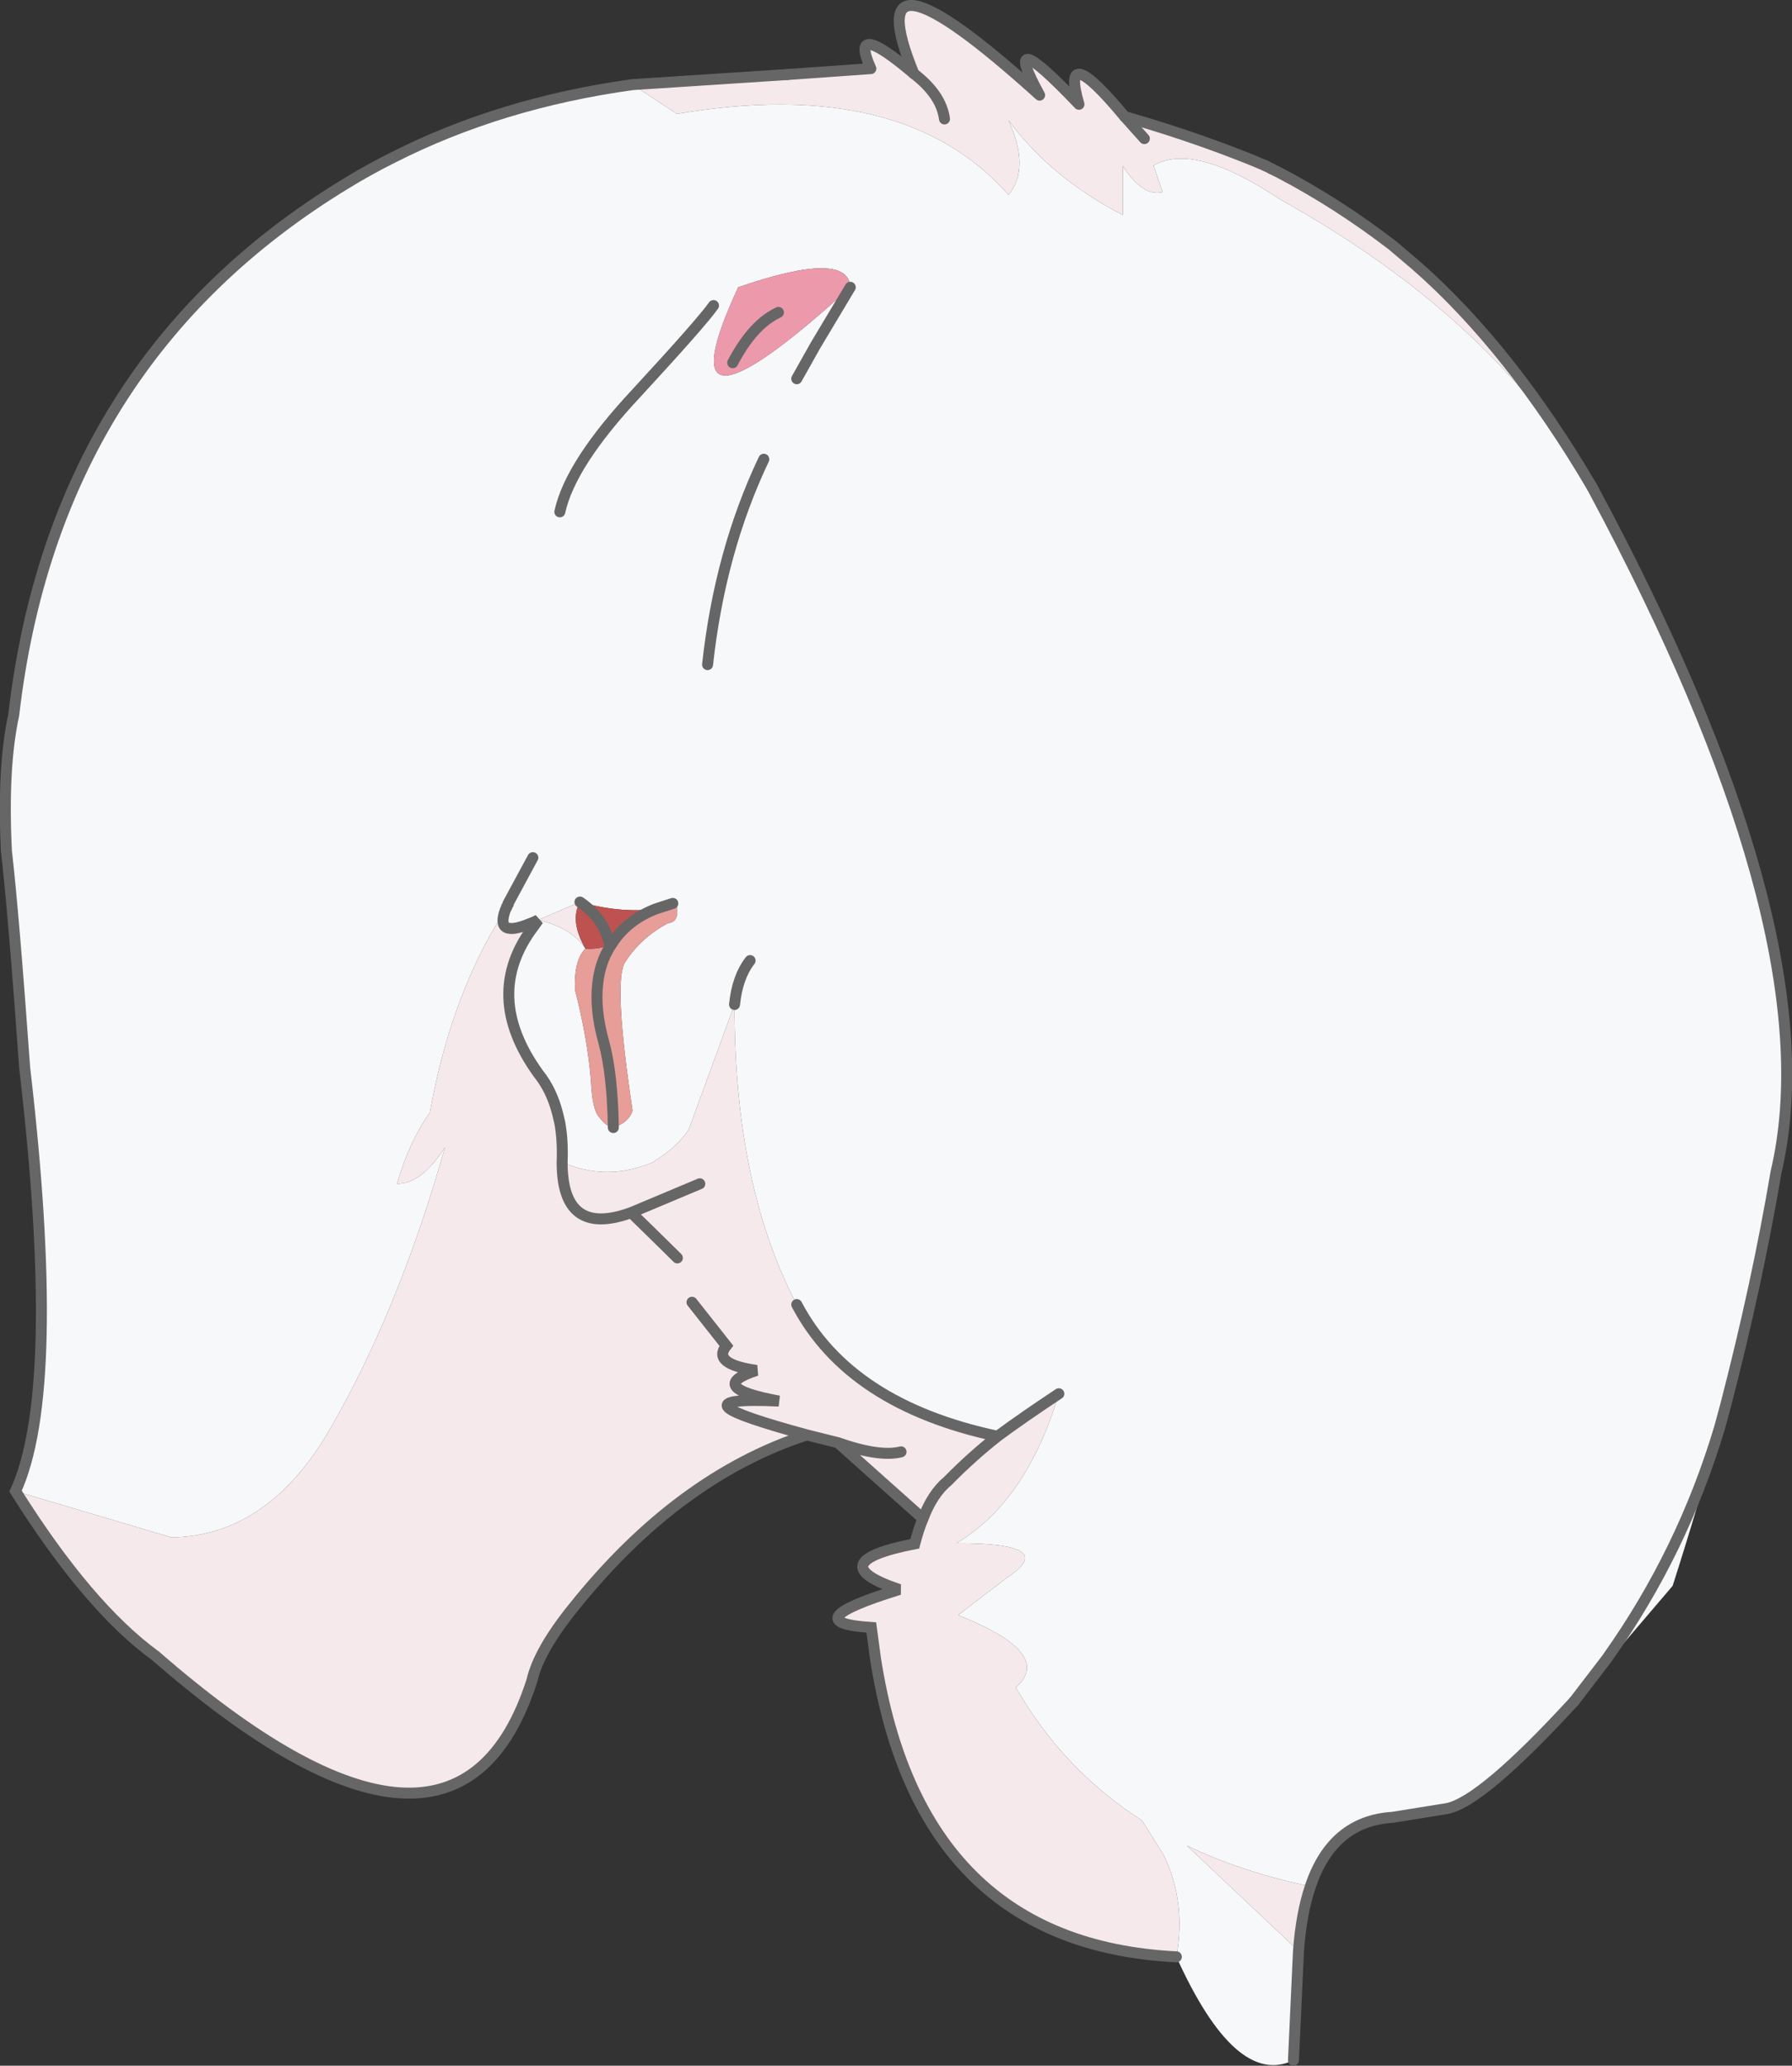 <?xml version="1.0" encoding="UTF-8" standalone="no"?>
<svg xmlns:xlink="http://www.w3.org/1999/xlink" height="225.8px" width="195.9px" xmlns="http://www.w3.org/2000/svg">
  <rect width="100%" height="100%" fill="#333333" stroke="none"/>
  <g transform="matrix(1.0, 0.0, 0.0, 1.0, 97.95, 107.0)">
    <path d="M54.25 -80.2 L56.9 -77.95 60.8 -73.85 Q66.15 -67.95 70.95 -61.3 60.55 -74.85 42.0 -85.2 32.55 -91.5 28.15 -88.9 L29.15 -86.0 Q27.0 -85.45 24.8 -88.85 L24.8 -83.5 Q16.95 -87.55 12.3 -93.85 14.7 -88.6 12.3 -85.7 0.8 -98.75 -23.95 -94.55 L-28.8 -97.75 -11.9 -98.85 -2.75 -99.5 Q-5.25 -105.05 1.95 -98.95 -4.6 -114.95 15.7 -96.6 11.15 -104.9 20.0 -95.6 17.9 -102.8 25.0 -94.25 31.85 -92.3 38.3 -89.75 39.3 -89.35 40.35 -88.9 L41.95 -88.1 Q48.25 -84.8 54.25 -80.2 M40.35 -88.9 Q40.35 -87.9 41.35 -87.9 L40.35 -88.9 M27.15 -91.85 L25.0 -94.25 27.15 -91.85 M45.3 99.2 Q44.3 102.15 44.0 106.25 L31.8 94.75 Q37.85 97.65 45.3 99.2 M30.65 106.9 Q2.6 105.5 -2.25 74.25 L-2.7 70.9 Q-11.3 70.35 0.35 66.75 -8.4 63.8 2.05 61.75 2.45 60.2 2.95 59.0 L-6.35 50.7 -9.75 49.85 Q-23.85 54.45 -35.25 68.7 -39.05 73.4 -39.8 76.7 -48.1 102.6 -80.95 74.0 -88.3 68.65 -96.25 56.0 L-79.2 61.05 Q-68.5 60.9 -61.7 48.9 -54.3 36.0 -49.3 18.4 -51.9 22.45 -54.55 22.4 -53.25 17.85 -50.95 14.6 -49.05 3.85 -44.5 -4.55 L-42.75 -7.55 -42.75 -7.6 -42.55 -7.85 -42.7 -7.55 Q-43.85 -4.45 -40.0 -6.05 -39.55 -6.2 -39.1 -6.45 L-39.6 -5.75 Q-45.3 1.75 -39.1 10.35 -37.65 12.15 -37.0 14.7 L-36.75 15.75 Q-36.4 17.7 -36.5 20.05 -36.5 28.3 -28.95 25.55 L-26.95 27.5 -28.95 25.55 Q-36.5 28.3 -36.5 20.05 -33.45 21.35 -30.4 21.05 -28.5 20.85 -26.6 20.05 L-25.2 19.1 Q-23.55 17.85 -22.65 16.45 L-21.5 13.3 -20.2 19.65 Q-19.55 22.3 -18.1 24.75 L-25.75 27.05 -26.95 27.5 -25.75 27.05 -18.1 24.75 Q-19.55 22.3 -20.2 19.65 L-21.5 13.3 -17.65 2.8 Q-17.7 22.55 -10.85 35.6 -5.1 46.55 11.1 50.0 13.8 48.0 17.8 45.35 14.3 57.1 6.6 61.7 17.9 61.65 12.2 65.4 L6.8 69.55 Q17.35 73.75 13.1 77.45 18.25 86.45 26.9 92.0 L29.25 95.75 Q31.75 100.9 30.65 106.9 M2.95 59.0 Q4.0 56.25 5.65 54.9 4.0 56.25 2.95 59.0 M5.3 -94.0 Q4.95 -96.65 1.95 -98.95 4.95 -96.65 5.3 -94.0 M5.65 54.9 Q8.25 52.25 11.1 50.0 8.25 52.25 5.65 54.9 L6.4 54.85 5.65 54.9 M-26.95 27.5 L-29.85 28.5 -35.25 27.25 Q-37.0 24.95 -38.2 22.45 -40.6 17.6 -41.9 12.4 -43.45 6.15 -44.15 -0.25 L-44.5 -4.55 -44.15 -0.25 Q-43.45 6.15 -41.9 12.4 -40.6 17.6 -38.2 22.45 -37.0 24.95 -35.25 27.25 L-29.85 28.5 -26.95 27.5 -23.9 30.5 -26.95 27.5 M-34.55 -8.4 Q-35.7 -6.35 -33.95 -3.3 -35.4 -5.55 -39.1 -6.45 L-34.55 -8.4 M-22.3 35.35 L-18.55 40.1 Q-20.15 42.1 -15.25 42.8 -20.95 44.65 -12.8 46.15 -19.4 45.85 -18.3 46.9 -17.3 47.8 -9.75 49.85 -17.3 47.8 -18.3 46.9 -19.4 45.85 -12.8 46.15 -20.95 44.65 -15.25 42.8 -20.15 42.1 -18.55 40.1 L-22.3 35.35 M-28.95 25.55 L-21.45 22.4 -28.95 25.55 M0.55 51.7 Q-1.8 52.3 -6.35 50.7 -1.8 52.3 0.55 51.7" fill="#f5e9eb" fill-rule="evenodd" stroke="none"/>
    <path d="M56.9 -77.95 L54.25 -80.2 54.45 -80.2 54.65 -80.2 56.9 -77.95 M76.1 -53.75 L77.85 -50.45 Q102.15 -4.0 96.2 21.15 94.15 33.3 90.7 46.6 L90.05 49.0 Q87.75 57.45 84.9 66.35 L74.15 78.95 Q64.0 90.0 60.2 90.7 L54.3 91.65 Q47.7 92.05 45.3 99.2 37.85 97.65 31.8 94.75 L44.0 106.25 43.45 118.2 Q37.15 121.25 30.65 106.9 31.75 100.9 29.25 95.75 L26.9 92.0 Q18.25 86.45 13.1 77.45 17.35 73.75 6.8 69.55 L12.2 65.4 Q17.9 61.65 6.6 61.7 14.3 57.1 17.8 45.35 13.8 48.0 11.1 50.0 -5.1 46.55 -10.85 35.6 -17.7 22.55 -17.65 2.8 L-21.5 13.3 -22.65 16.45 Q-23.55 17.85 -25.2 19.1 L-26.6 20.05 Q-28.5 20.85 -30.4 21.05 -33.45 21.35 -36.5 20.05 -36.4 17.7 -36.75 15.75 L-37.0 14.7 Q-37.65 12.15 -39.1 10.35 -45.3 1.75 -39.6 -5.75 L-39.1 -6.45 Q-39.55 -6.2 -40.0 -6.05 -43.85 -4.45 -42.7 -7.55 L-42.55 -7.85 -42.75 -7.6 -42.75 -7.55 -44.5 -4.55 -44.7 -8.05 -40.1 -15.4 -29.55 -13.65 -22.4 -10.0 Q-22.8 -3.15 -22.5 3.7 -22.25 8.55 -21.5 13.3 -22.25 8.55 -22.5 3.7 -22.8 -3.15 -22.4 -10.0 L-29.55 -13.65 -40.1 -15.4 -44.7 -8.05 -44.5 -4.55 Q-49.05 3.85 -50.95 14.6 -53.25 17.85 -54.55 22.4 -51.9 22.45 -49.3 18.4 -54.3 36.0 -61.7 48.9 -68.5 60.9 -79.2 61.05 L-96.25 56.0 Q-91.15 44.85 -95.25 9.75 -96.45 -7.0 -97.25 -14.0 -97.7 -23.1 -96.45 -28.85 -91.95 -67.6 -60.1 -86.95 -57.65 -88.45 -55.05 -89.75 -43.25 -95.75 -28.8 -97.75 L-23.95 -94.55 Q0.8 -98.75 12.3 -85.7 14.7 -88.6 12.3 -93.85 16.95 -87.55 24.8 -83.5 L24.8 -88.85 Q27.0 -85.45 29.15 -86.0 L28.15 -88.9 Q32.55 -91.5 42.0 -85.2 60.55 -74.85 70.95 -61.3 L76.1 -53.75 M74.15 78.95 L77.75 74.25 77.85 74.1 Q86.0 62.6 90.05 49.0 86.0 62.6 77.85 74.1 L77.75 74.25 74.15 78.95 M-5.0 -75.6 Q-5.2 -79.75 -17.25 -75.6 -26.2 -56.3 -5.0 -75.6 L-8.8 -69.25 -10.85 -65.6 -8.8 -69.25 -5.0 -75.6 M-36.75 -51.05 Q-35.6 -56.3 -28.4 -64.0 -21.25 -71.75 -19.95 -73.6 -21.25 -71.75 -28.4 -64.0 -35.6 -56.3 -36.75 -51.05 M-39.7 -13.25 L-42.4 -8.25 -42.4 -8.15 -42.55 -7.9 -42.55 -7.85 -42.55 -7.9 -42.4 -8.15 -42.4 -8.25 -39.7 -13.25 M-30.9 16.25 Q-29.2 15.7 -28.8 14.4 -30.95 0.15 -29.6 -1.85 -27.85 -4.55 -24.9 -6.1 -24.15 -6.15 -23.95 -6.9 L-23.95 -8.6 -24.4 -8.25 -26.25 -7.65 Q-30.05 -7.15 -34.55 -8.4 L-39.1 -6.45 Q-35.4 -5.55 -33.95 -3.3 -35.2 -2.1 -35.1 1.15 -33.7 6.65 -33.35 11.1 -33.2 14.35 -32.45 15.1 -31.7 16.15 -30.9 16.25 M-20.6 -34.35 Q-19.25 -46.7 -14.45 -56.8 -19.25 -46.7 -20.6 -34.35 M-15.95 -2.0 Q-17.35 -0.2 -17.65 2.8 -17.35 -0.2 -15.95 -2.0" fill="#f7f8fa" fill-rule="evenodd" stroke="none"/>
    <path d="M-5.0 -75.6 Q-26.2 -56.3 -17.25 -75.6 -5.2 -79.75 -5.0 -75.6 M-17.85 -67.35 Q-15.65 -71.55 -12.85 -72.85 -15.65 -71.55 -17.85 -67.35" fill="#ed99ac" fill-rule="evenodd" stroke="none"/>
    <path d="M-30.9 16.25 Q-31.0 10.35 -31.95 6.9 -32.95 3.3 -32.6 0.45 -32.35 -1.8 -31.25 -3.55 L-30.75 -4.3 -31.25 -3.55 Q-32.35 -1.8 -32.6 0.45 -32.95 3.3 -31.95 6.9 -31.0 10.35 -30.9 16.25 -31.7 16.15 -32.45 15.1 -33.2 14.35 -33.35 11.1 -33.7 6.65 -35.1 1.15 -35.2 -2.1 -33.95 -3.3 -31.6 -3.2 -31.4 -4.1 L-30.75 -4.3 Q-29.1 -6.55 -26.25 -7.65 L-24.4 -8.25 -23.95 -8.6 -23.95 -6.9 Q-24.15 -6.15 -24.9 -6.1 -27.85 -4.55 -29.6 -1.85 -30.95 0.15 -28.8 14.4 -29.2 15.7 -30.9 16.25 M-31.25 -3.55 L-31.4 -4.1 -31.25 -3.55" fill="#e79e98" fill-rule="evenodd" stroke="none"/>
    <path d="M-26.25 -7.65 Q-29.1 -6.55 -30.75 -4.3 L-31.4 -4.1 Q-31.6 -3.2 -33.95 -3.3 -35.7 -6.35 -34.55 -8.4 -30.05 -7.15 -26.25 -7.65 M-34.55 -8.4 Q-32.05 -6.7 -31.4 -4.1 -32.05 -6.7 -34.55 -8.4" fill="#be5250" fill-rule="evenodd" stroke="none"/>
    <path d="M56.9 -77.95 L54.25 -80.2 Q48.25 -84.8 41.95 -88.1 L40.35 -88.9 M25.0 -94.25 L27.15 -91.85 M74.15 78.95 Q64.0 90.0 60.2 90.7 L54.3 91.65 Q47.7 92.05 45.3 99.2 44.3 102.15 44.0 106.25 L43.45 118.2 M30.65 106.9 Q2.6 105.5 -2.25 74.25 L-2.7 70.9 Q-11.3 70.35 0.35 66.75 -8.4 63.8 2.05 61.75 2.45 60.2 2.95 59.0 L-6.35 50.7 -9.75 49.85 Q-23.85 54.45 -35.25 68.7 -39.05 73.4 -39.8 76.7 -48.1 102.6 -80.95 74.0 -88.3 68.65 -96.25 56.0 -91.15 44.85 -95.25 9.75 -96.45 -7.0 -97.25 -14.0 -97.7 -23.1 -96.45 -28.85 -91.95 -67.6 -60.1 -86.95 -57.65 -88.45 -55.05 -89.75 -43.25 -95.75 -28.8 -97.75 L-11.9 -98.85 M56.9 -77.95 Q67.2 -68.9 76.1 -53.75 M1.95 -98.95 Q4.95 -96.65 5.3 -94.0 M5.65 54.9 Q4.0 56.25 2.95 59.0 M17.8 45.35 Q13.8 48.0 11.1 50.0 8.25 52.25 5.65 54.9 M-5.0 -75.6 L-8.8 -69.25 -10.85 -65.6 M-19.95 -73.6 Q-21.25 -71.75 -28.4 -64.0 -35.6 -56.3 -36.75 -51.05 M-12.85 -72.85 Q-15.65 -71.55 -17.85 -67.35 M-36.5 20.05 Q-36.4 17.7 -36.75 15.75 L-37.0 14.7 Q-37.65 12.15 -39.1 10.35 -45.3 1.75 -39.6 -5.75 L-39.1 -6.45 Q-39.55 -6.2 -40.0 -6.05 -43.85 -4.45 -42.7 -7.55 L-42.55 -7.85 -42.55 -7.9 -42.4 -8.15 -42.4 -8.25 -39.7 -13.25 M-26.95 27.5 L-28.95 25.55 Q-36.5 28.3 -36.5 20.05 M-30.75 -4.3 L-31.25 -3.55 Q-32.35 -1.8 -32.6 0.45 -32.95 3.3 -31.95 6.9 -31.0 10.35 -30.9 16.25 M-24.4 -8.25 L-26.25 -7.65 Q-29.1 -6.55 -30.75 -4.3 M-31.4 -4.1 L-31.25 -3.55 M-31.4 -4.1 Q-32.05 -6.7 -34.55 -8.4 M-14.45 -56.8 Q-19.25 -46.7 -20.6 -34.35 M-23.9 30.5 L-26.95 27.5 M-17.65 2.8 Q-17.35 -0.2 -15.95 -2.0 M-9.75 49.85 Q-17.3 47.8 -18.3 46.9 -19.4 45.85 -12.8 46.15 -20.95 44.65 -15.25 42.8 -20.15 42.1 -18.55 40.1 L-22.3 35.35 M-21.45 22.4 L-28.95 25.55 M-10.85 35.6 Q-5.1 46.55 11.1 50.0 M-6.35 50.7 Q-1.8 52.3 0.55 51.7" fill="none" stroke="#666666" stroke-linecap="round" stroke-linejoin="miter-clip" stroke-miterlimit="3.0" stroke-width="1.2"/>
    <path d="M40.35 -88.9 Q39.3 -89.35 38.3 -89.75 31.85 -92.3 25.0 -94.25 17.9 -102.8 20.0 -95.6 11.15 -104.9 15.7 -96.6 -4.6 -114.95 1.95 -98.95 -5.25 -105.05 -2.75 -99.5 L-11.9 -98.85 M76.1 -53.75 L77.85 -50.45 Q102.15 -4.0 96.2 21.15 94.15 33.3 90.7 46.6 L90.05 49.0 Q86.0 62.6 77.85 74.1 L77.75 74.25 74.15 78.95" fill="none" stroke="#666666" stroke-linecap="round" stroke-linejoin="round" stroke-width="1.2"/>
    <path d="M-30.75 -4.3 L-31.4 -4.1" fill="none" stroke="#666666" stroke-linecap="round" stroke-linejoin="miter-clip" stroke-miterlimit="3.0" stroke-width="0.05"/>
  </g>
</svg>
